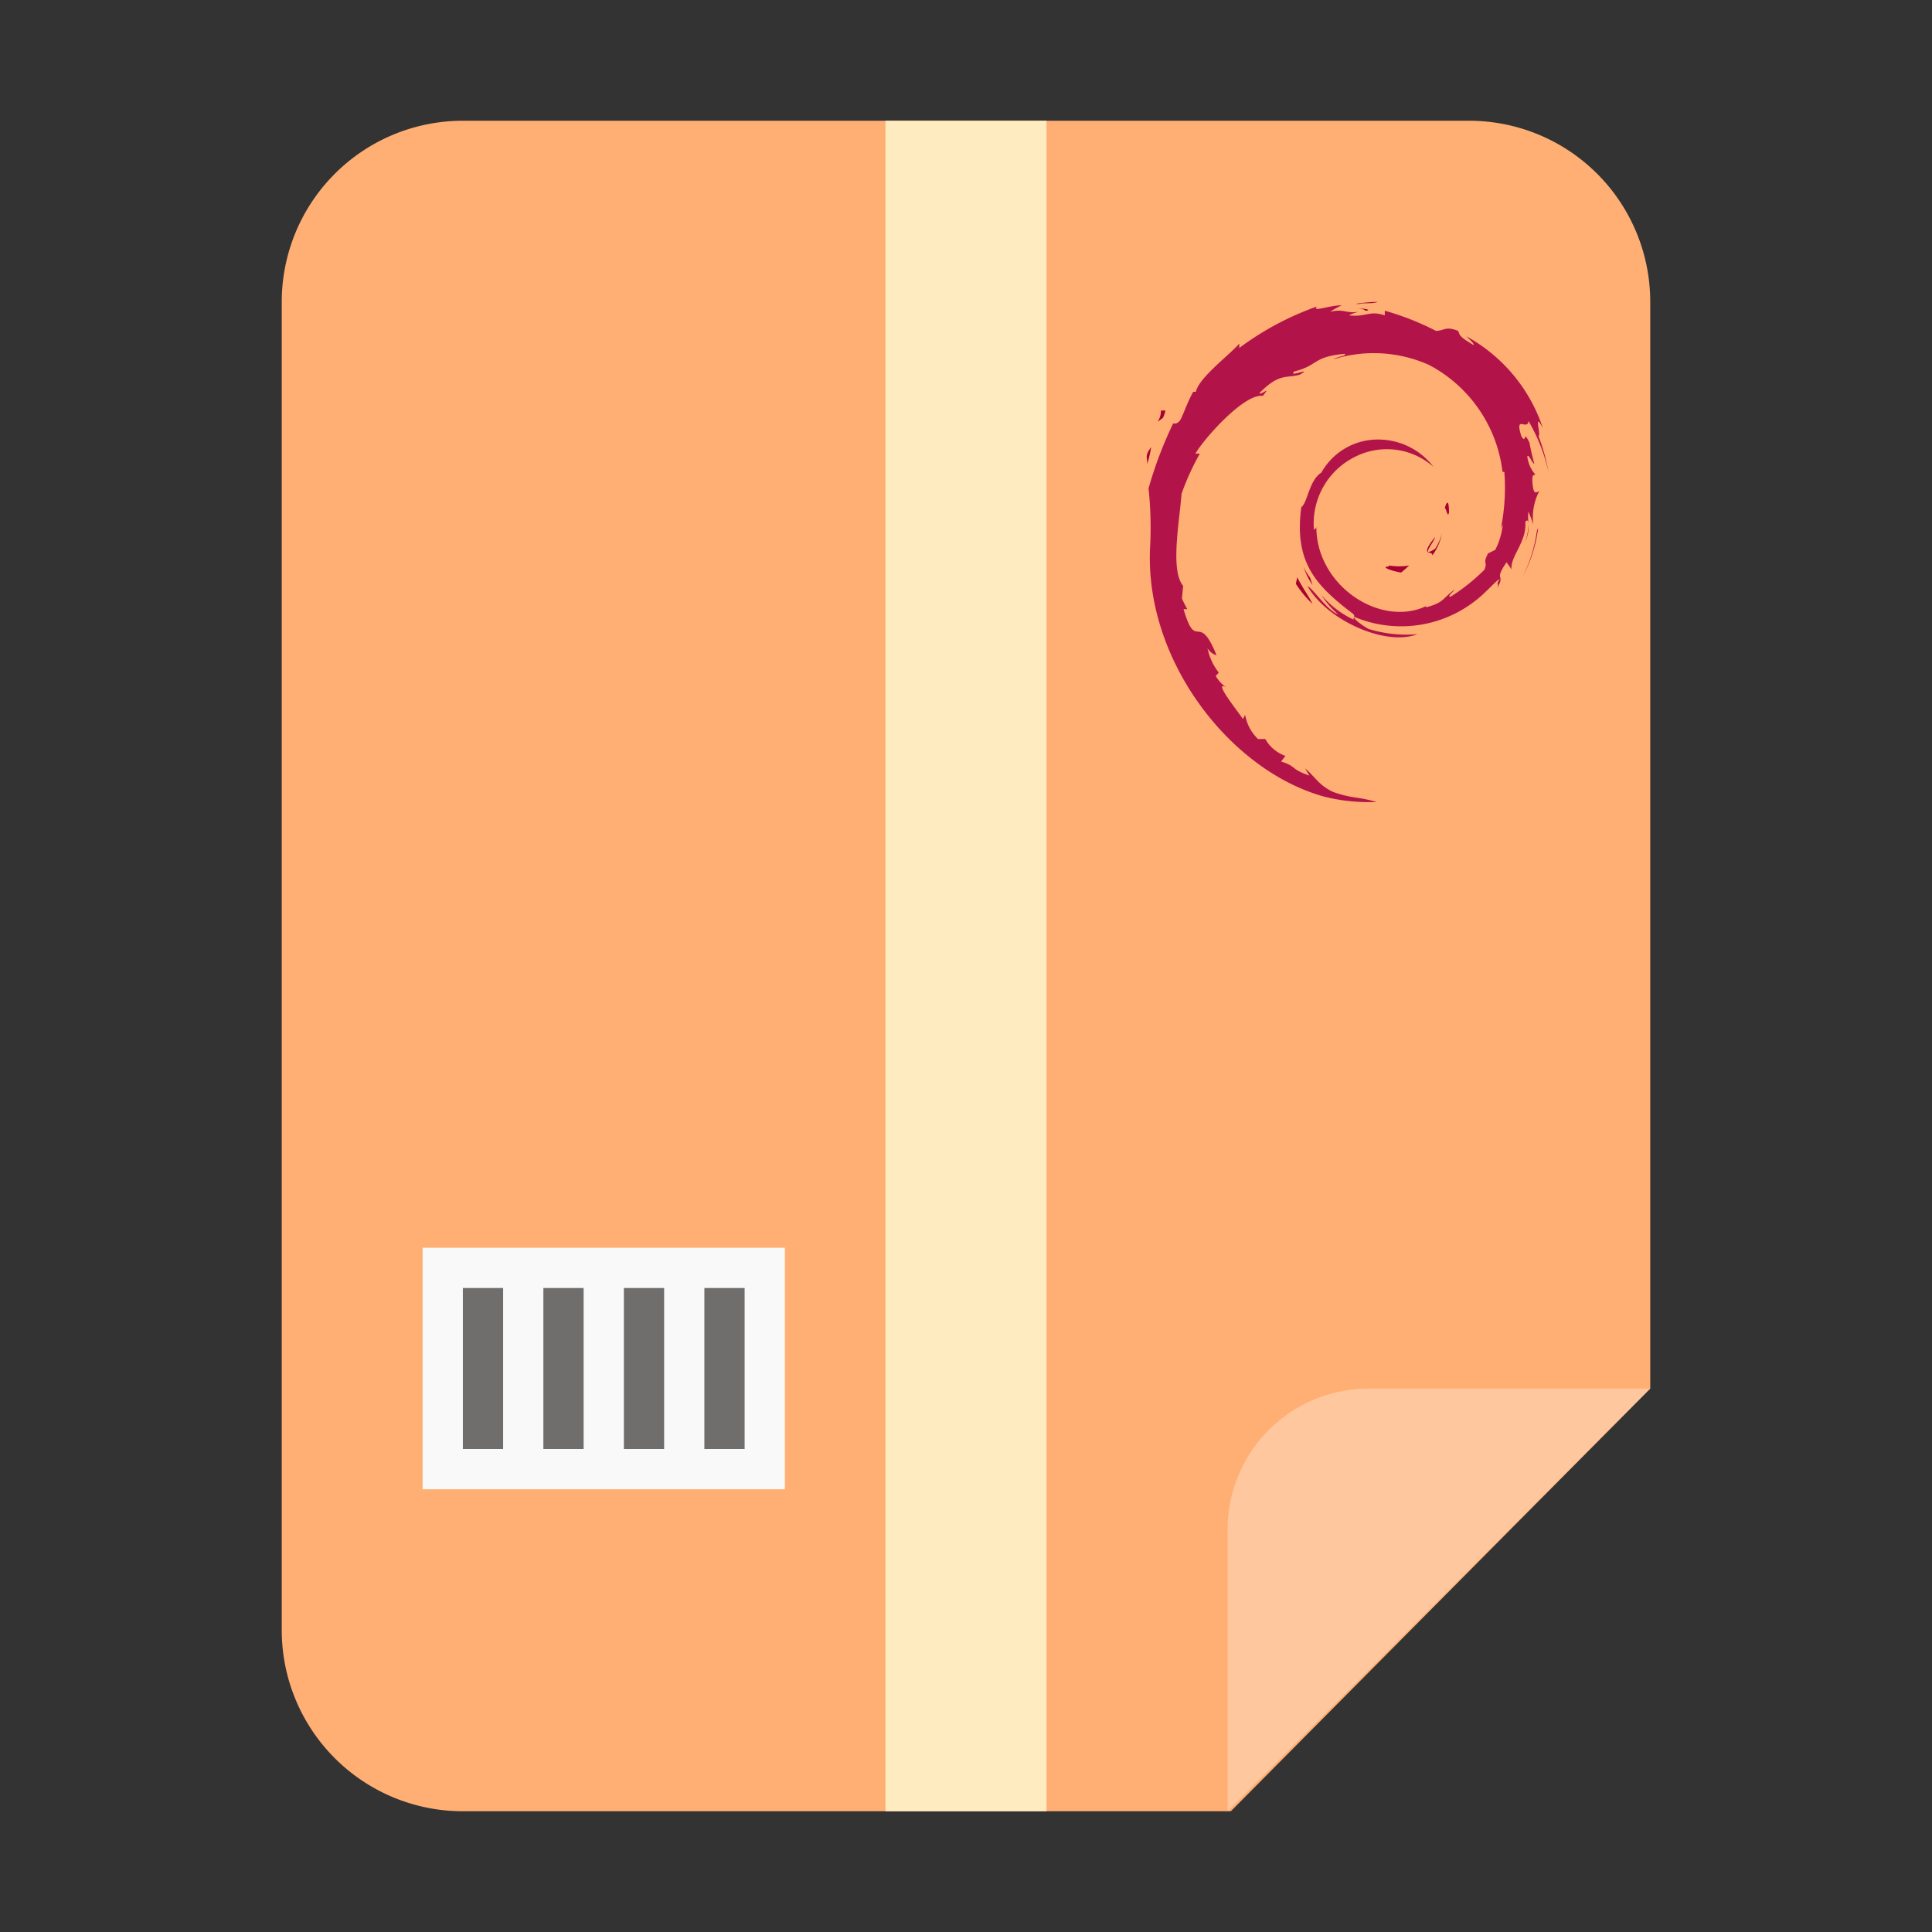 <svg xmlns="http://www.w3.org/2000/svg" viewBox="0 0 96 96"><rect x="0" y="0" width="96" height="96" fill="#333333" stroke="none"/><g id="压缩文件"><g id="压缩文件_复制"><g id="_96" data-name="96"><g id="底色-浅橙"><path id="_48" data-name=" 48" d="M82,69V15a9,9,0,0,0-9-9H23a9,9,0,0,0-9,9V81a9,9,0,0,0,9,9H61.16Z" fill="#ffaf73"/><path d="M68,69H82L61,90V76A7,7,0,0,1,68,69Z" fill="#fff" opacity="0.3"/></g><path d="M69,28.15c-.41,0,.08.21.62.3.15-.12.28-.24.4-.35a3.16,3.16,0,0,1-1,0" fill="#a80030"/><path d="M71.17,27.6a2.65,2.65,0,0,0,.48-1.09,2.57,2.57,0,0,1-.34.76c-.77.48-.07-.29,0-.59-.83,1.05-.11.63-.14.92" fill="#a80030"/><path d="M72,25.47c0-.74-.14-.5-.21-.22.08,0,.14.52.21.22" fill="#a80030"/><path d="M67.39,15.32c.22,0,.47.07.44.12.24,0,.29-.1-.44-.12" fill="#a80030"/><path d="M67.83,15.44l-.16,0,.15,0v0" fill="#a80030"/><path d="M74.69,25.76a3.56,3.56,0,0,1-.39,1.56l-.36.18c-.29.56,0,.36-.18.81a9.74,9.74,0,0,1-1.68,1.34c-.21,0,.15-.25.2-.35-.61.42-.49.63-1.42.88l0-.06c-2.3,1.08-5.5-1.06-5.45-4,0,.18-.07.13-.12.21a3.69,3.69,0,0,1,2.06-3.64,3.49,3.49,0,0,1,3.88.51,3.46,3.46,0,0,0-2.82-1.36,3.21,3.21,0,0,0-2.75,1.64c-.62.39-.69,1.52-1,1.72-.36,2.7.69,3.86,2.48,5.23.28.19.08.22.12.36a4.77,4.77,0,0,1-1.59-1.21,4,4,0,0,0,.83.95c-.56-.19-1.31-1.36-1.53-1.4,1,1.72,3.91,3,5.46,2.38A6.33,6.33,0,0,1,68,31.25c-.33-.18-.79-.53-.71-.6a6,6,0,0,0,6.11-.87c.46-.36,1-1,1.12-1-.23.33,0,.16-.14.45.47-.75-.2-.3.48-1.29l.25.35c-.09-.62.77-1.37.68-2.35.2-.3.22.32,0,1,.3-.76.08-.89.16-1.52.08.21.18.44.24.66a2.86,2.86,0,0,1,.29-1.67c-.1,0-.3.33-.34-.55,0-.37.1-.19.14-.29a1.69,1.69,0,0,1-.39-.89c.09-.13.23.34.35.36A10.63,10.63,0,0,1,76,22c-.34-.71-.12.1-.4-.31-.36-1.13.3-.26.35-.77a8.85,8.85,0,0,1,1,2.55,10,10,0,0,0-.51-1.82c.17.07-.27-1.29.22-.39a8.1,8.1,0,0,0-3.8-4.55c.19.18.43.4.35.43-.78-.46-.65-.5-.76-.7-.64-.25-.68,0-1.1,0a13.41,13.41,0,0,0-2.54-1l0,.23c-.79-.26-.92.1-1.78,0,0,0,.27-.15.54-.18-.77.1-.73-.16-1.48,0a5.39,5.39,0,0,1,.58-.32c-.63,0-1.5.36-1.23.06a14.53,14.53,0,0,0-3.86,2.06l0-.22c-.47.56-2,1.68-2.16,2.4l-.13,0c-.24.42-.4.88-.59,1.3s-.47.21-.42.3a19.78,19.78,0,0,0-1.21,3.2,18.22,18.22,0,0,1,.08,2.87c-.31,5.67,4,11.18,8.67,12.45a9.11,9.11,0,0,0,2.58.26c-1-.29-1.16-.15-2.16-.5-.72-.34-.87-.73-1.39-1.17l.21.36c-1-.36-.59-.44-1.4-.7l.21-.28a1.86,1.86,0,0,1-1-.84h-.36a2.18,2.18,0,0,1-.64-1.2l-.11.21c-.13-.23-1.57-2-.82-1.57a1.74,1.74,0,0,1-.53-.57l.15-.17A2.92,2.92,0,0,1,60,32.21a.77.77,0,0,0,.45.35c-.91-2.25-1-.12-1.64-2.29H59a5.28,5.28,0,0,1-.27-.53l.06-.63c-.65-.76-.18-3.22-.08-4.57a12.29,12.29,0,0,1,.91-2l-.22,0c.42-.74,2.43-3,3.35-2.87.45-.56-.09,0-.17-.14,1-1,1.29-.72,2-.91.72-.42-.62.17-.27-.16,1.24-.32.88-.72,2.5-.88.17.09-.4.15-.54.27a6.73,6.73,0,0,1,4.73.28,6.93,6.93,0,0,1,3.66,5.32l.09,0a10.27,10.27,0,0,1-.17,2.8l.2-.43" fill="#b21449"/><path d="M64.45,28.72l-.06.29a5.41,5.41,0,0,0,.83,1c-.24-.48-.43-.68-.77-1.34" fill="#a80030"/><path d="M65.09,28.69a2.26,2.26,0,0,1-.32-.54,3.42,3.42,0,0,0,.45.92l-.13-.38" fill="#a80030"/><path d="M76.43,26.23l-.06.15a7.19,7.19,0,0,1-.72,2.29,7,7,0,0,0,.78-2.44" fill="#a80030"/><path d="M67.47,15.12c.28-.1.68,0,1-.12-.38,0-.77.05-1.15.1l.17,0" fill="#a80030"/><path d="M57.68,20.33c.06.59-.45.83.11.43.3-.67-.12-.18-.11-.43" fill="#a80030"/><path d="M57,23.08a6.11,6.11,0,0,0,.2-.86c-.36.46-.16.55-.2.86" fill="#a80030"/><rect x="44" y="6" width="8" height="84" fill="#ffebc0"/><rect x="21" y="62" width="18" height="12" fill="#f9f9f9"/><rect x="35" y="64" width="2" height="8" fill="#706e6d"/><rect x="31" y="64" width="2" height="8" fill="#706e6d"/><rect x="27" y="64" width="2" height="8" fill="#706e6d"/><rect x="23" y="64" width="2" height="8" fill="#706e6d"/></g></g></g></svg>